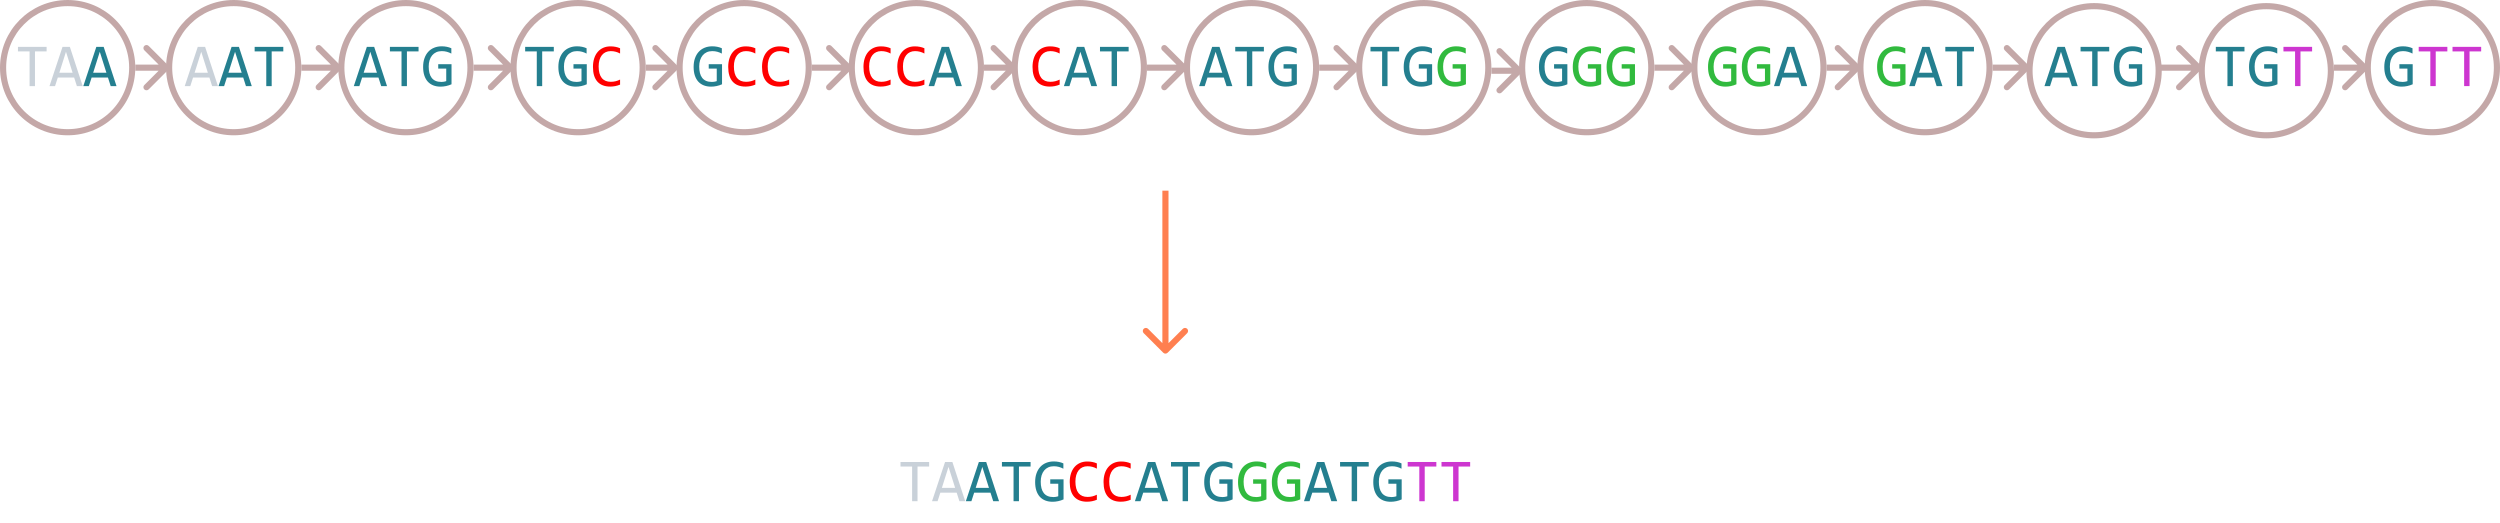 <svg width="813" height="170" viewBox="0 0 813 170" fill="none" xmlns="http://www.w3.org/2000/svg">
<path d="M302.156 151.721H298.377V163H296.619V151.721H292.84V150.236H302.156V151.721ZM313.895 163H312L311.111 160.217H305.799L304.9 163H303.094L307.332 150.236H309.715L313.895 163ZM310.613 158.664L308.455 151.838L306.297 158.664H310.613Z" fill="#C9D1D9"/>
<path d="M324.891 163H322.996L322.107 160.217H316.795L315.896 163H314.09L318.328 150.236H320.711L324.891 163ZM321.609 158.664L319.451 151.838L317.293 158.664H321.609ZM335.145 151.721H331.365V163H329.607V151.721H325.828V150.236H335.145V151.721ZM345.809 152.424C345.333 152.17 344.845 151.975 344.344 151.838C343.842 151.695 343.296 151.623 342.703 151.623C342.026 151.623 341.424 151.743 340.896 151.984C340.369 152.225 339.923 152.567 339.559 153.01C339.201 153.446 338.924 153.973 338.729 154.592C338.54 155.21 338.445 155.894 338.445 156.643C338.445 157.424 338.523 158.124 338.68 158.742C338.836 159.361 339.08 159.885 339.412 160.314C339.744 160.744 340.167 161.073 340.682 161.301C341.202 161.529 341.824 161.643 342.547 161.643C342.671 161.643 342.804 161.636 342.947 161.623C343.09 161.61 343.234 161.594 343.377 161.574C343.52 161.548 343.657 161.519 343.787 161.486C343.924 161.454 344.044 161.418 344.148 161.379V157.316H341.541V155.881H345.867V162.404C345.6 162.528 345.317 162.639 345.018 162.736C344.725 162.834 344.422 162.915 344.109 162.98C343.803 163.046 343.497 163.094 343.191 163.127C342.885 163.16 342.589 163.176 342.303 163.176C341.43 163.176 340.643 163.039 339.939 162.766C339.243 162.492 338.647 162.089 338.152 161.555C337.664 161.014 337.286 160.344 337.02 159.543C336.759 158.742 336.629 157.814 336.629 156.76C336.629 155.712 336.775 154.774 337.068 153.947C337.361 153.114 337.771 152.411 338.299 151.838C338.833 151.258 339.471 150.819 340.213 150.52C340.962 150.214 341.785 150.061 342.684 150.061C343.257 150.061 343.8 150.113 344.314 150.217C344.835 150.314 345.333 150.474 345.809 150.695V152.424ZM379.871 163H377.977L377.088 160.217H371.775L370.877 163H369.07L373.309 150.236H375.691L379.871 163ZM376.59 158.664L374.432 151.838L372.273 158.664H376.59ZM390.125 151.721H386.346V163H384.588V151.721H380.809V150.236H390.125V151.721ZM400.789 152.424C400.314 152.17 399.826 151.975 399.324 151.838C398.823 151.695 398.276 151.623 397.684 151.623C397.007 151.623 396.404 151.743 395.877 151.984C395.35 152.225 394.904 152.567 394.539 153.01C394.181 153.446 393.904 153.973 393.709 154.592C393.52 155.21 393.426 155.894 393.426 156.643C393.426 157.424 393.504 158.124 393.66 158.742C393.816 159.361 394.061 159.885 394.393 160.314C394.725 160.744 395.148 161.073 395.662 161.301C396.183 161.529 396.805 161.643 397.527 161.643C397.651 161.643 397.785 161.636 397.928 161.623C398.071 161.61 398.214 161.594 398.357 161.574C398.501 161.548 398.637 161.519 398.768 161.486C398.904 161.454 399.025 161.418 399.129 161.379V157.316H396.521V155.881H400.848V162.404C400.581 162.528 400.298 162.639 399.998 162.736C399.705 162.834 399.402 162.915 399.09 162.98C398.784 163.046 398.478 163.094 398.172 163.127C397.866 163.16 397.57 163.176 397.283 163.176C396.411 163.176 395.623 163.039 394.92 162.766C394.223 162.492 393.628 162.089 393.133 161.555C392.645 161.014 392.267 160.344 392 159.543C391.74 158.742 391.609 157.814 391.609 156.76C391.609 155.712 391.756 154.774 392.049 153.947C392.342 153.114 392.752 152.411 393.279 151.838C393.813 151.258 394.451 150.819 395.193 150.52C395.942 150.214 396.766 150.061 397.664 150.061C398.237 150.061 398.781 150.113 399.295 150.217C399.816 150.314 400.314 150.474 400.789 150.695V152.424ZM434.852 163H432.957L432.068 160.217H426.756L425.857 163H424.051L428.289 150.236H430.672L434.852 163ZM431.57 158.664L429.412 151.838L427.254 158.664H431.57ZM445.105 151.721H441.326V163H439.568V151.721H435.789V150.236H445.105V151.721ZM455.77 152.424C455.294 152.17 454.806 151.975 454.305 151.838C453.803 151.695 453.257 151.623 452.664 151.623C451.987 151.623 451.385 151.743 450.857 151.984C450.33 152.225 449.884 152.567 449.52 153.01C449.161 153.446 448.885 153.973 448.689 154.592C448.501 155.21 448.406 155.894 448.406 156.643C448.406 157.424 448.484 158.124 448.641 158.742C448.797 159.361 449.041 159.885 449.373 160.314C449.705 160.744 450.128 161.073 450.643 161.301C451.163 161.529 451.785 161.643 452.508 161.643C452.632 161.643 452.765 161.636 452.908 161.623C453.051 161.61 453.195 161.594 453.338 161.574C453.481 161.548 453.618 161.519 453.748 161.486C453.885 161.454 454.005 161.418 454.109 161.379V157.316H451.502V155.881H455.828V162.404C455.561 162.528 455.278 162.639 454.979 162.736C454.686 162.834 454.383 162.915 454.07 162.98C453.764 163.046 453.458 163.094 453.152 163.127C452.846 163.16 452.55 163.176 452.264 163.176C451.391 163.176 450.604 163.039 449.9 162.766C449.204 162.492 448.608 162.089 448.113 161.555C447.625 161.014 447.247 160.344 446.98 159.543C446.72 158.742 446.59 157.814 446.59 156.76C446.59 155.712 446.736 154.774 447.029 153.947C447.322 153.114 447.732 152.411 448.26 151.838C448.794 151.258 449.432 150.819 450.174 150.52C450.923 150.214 451.746 150.061 452.645 150.061C453.217 150.061 453.761 150.113 454.275 150.217C454.796 150.314 455.294 150.474 455.77 150.695V152.424Z" fill="#247F8F"/>
<path d="M356.697 162.521C355.675 162.945 354.604 163.156 353.484 163.156C351.681 163.156 350.294 162.619 349.324 161.545C348.361 160.464 347.879 158.869 347.879 156.76C347.879 155.738 348.012 154.813 348.279 153.986C348.546 153.16 348.927 152.46 349.422 151.887C349.917 151.307 350.516 150.861 351.219 150.549C351.922 150.236 352.71 150.08 353.582 150.08C354.174 150.08 354.725 150.132 355.232 150.236C355.74 150.334 356.229 150.487 356.697 150.695V152.404C356.235 152.15 355.757 151.958 355.262 151.828C354.767 151.691 354.227 151.623 353.641 151.623C353.042 151.623 352.498 151.737 352.01 151.965C351.528 152.186 351.118 152.512 350.779 152.941C350.441 153.365 350.18 153.885 349.998 154.504C349.816 155.116 349.725 155.816 349.725 156.604C349.725 158.257 350.06 159.504 350.73 160.344C351.401 161.184 352.384 161.604 353.68 161.604C354.227 161.604 354.751 161.542 355.252 161.418C355.753 161.288 356.235 161.109 356.697 160.881V162.521ZM367.693 162.521C366.671 162.945 365.6 163.156 364.48 163.156C362.677 163.156 361.29 162.619 360.32 161.545C359.357 160.464 358.875 158.869 358.875 156.76C358.875 155.738 359.008 154.813 359.275 153.986C359.542 153.16 359.923 152.46 360.418 151.887C360.913 151.307 361.512 150.861 362.215 150.549C362.918 150.236 363.706 150.08 364.578 150.08C365.171 150.08 365.721 150.132 366.229 150.236C366.736 150.334 367.225 150.487 367.693 150.695V152.404C367.231 152.15 366.753 151.958 366.258 151.828C365.763 151.691 365.223 151.623 364.637 151.623C364.038 151.623 363.494 151.737 363.006 151.965C362.524 152.186 362.114 152.512 361.775 152.941C361.437 153.365 361.176 153.885 360.994 154.504C360.812 155.116 360.721 155.816 360.721 156.604C360.721 158.257 361.056 159.504 361.727 160.344C362.397 161.184 363.38 161.604 364.676 161.604C365.223 161.604 365.747 161.542 366.248 161.418C366.749 161.288 367.231 161.109 367.693 160.881V162.521Z" fill="#FF0000"/>
<path d="M411.785 152.424C411.31 152.17 410.822 151.975 410.32 151.838C409.819 151.695 409.272 151.623 408.68 151.623C408.003 151.623 407.4 151.743 406.873 151.984C406.346 152.225 405.9 152.567 405.535 153.01C405.177 153.446 404.9 153.973 404.705 154.592C404.516 155.21 404.422 155.894 404.422 156.643C404.422 157.424 404.5 158.124 404.656 158.742C404.812 159.361 405.057 159.885 405.389 160.314C405.721 160.744 406.144 161.073 406.658 161.301C407.179 161.529 407.801 161.643 408.523 161.643C408.647 161.643 408.781 161.636 408.924 161.623C409.067 161.61 409.21 161.594 409.354 161.574C409.497 161.548 409.633 161.519 409.764 161.486C409.9 161.454 410.021 161.418 410.125 161.379V157.316H407.518V155.881H411.844V162.404C411.577 162.528 411.294 162.639 410.994 162.736C410.701 162.834 410.398 162.915 410.086 162.98C409.78 163.046 409.474 163.094 409.168 163.127C408.862 163.16 408.566 163.176 408.279 163.176C407.407 163.176 406.619 163.039 405.916 162.766C405.219 162.492 404.624 162.089 404.129 161.555C403.641 161.014 403.263 160.344 402.996 159.543C402.736 158.742 402.605 157.814 402.605 156.76C402.605 155.712 402.752 154.774 403.045 153.947C403.338 153.114 403.748 152.411 404.275 151.838C404.809 151.258 405.447 150.819 406.189 150.52C406.938 150.214 407.762 150.061 408.66 150.061C409.233 150.061 409.777 150.113 410.291 150.217C410.812 150.314 411.31 150.474 411.785 150.695V152.424ZM422.781 152.424C422.306 152.17 421.818 151.975 421.316 151.838C420.815 151.695 420.268 151.623 419.676 151.623C418.999 151.623 418.396 151.743 417.869 151.984C417.342 152.225 416.896 152.567 416.531 153.01C416.173 153.446 415.896 153.973 415.701 154.592C415.512 155.21 415.418 155.894 415.418 156.643C415.418 157.424 415.496 158.124 415.652 158.742C415.809 159.361 416.053 159.885 416.385 160.314C416.717 160.744 417.14 161.073 417.654 161.301C418.175 161.529 418.797 161.643 419.52 161.643C419.643 161.643 419.777 161.636 419.92 161.623C420.063 161.61 420.206 161.594 420.35 161.574C420.493 161.548 420.63 161.519 420.76 161.486C420.896 161.454 421.017 161.418 421.121 161.379V157.316H418.514V155.881H422.84V162.404C422.573 162.528 422.29 162.639 421.99 162.736C421.697 162.834 421.395 162.915 421.082 162.98C420.776 163.046 420.47 163.094 420.164 163.127C419.858 163.16 419.562 163.176 419.275 163.176C418.403 163.176 417.615 163.039 416.912 162.766C416.215 162.492 415.62 162.089 415.125 161.555C414.637 161.014 414.259 160.344 413.992 159.543C413.732 158.742 413.602 157.814 413.602 156.76C413.602 155.712 413.748 154.774 414.041 153.947C414.334 153.114 414.744 152.411 415.271 151.838C415.805 151.258 416.443 150.819 417.186 150.52C417.934 150.214 418.758 150.061 419.656 150.061C420.229 150.061 420.773 150.113 421.287 150.217C421.808 150.314 422.306 150.474 422.781 150.695V152.424Z" fill="#31BA3E"/>
<path d="M467.098 151.721H463.318V163H461.561V151.721H457.781V150.236H467.098V151.721ZM478.094 151.721H474.314V163H472.557V151.721H468.777V150.236H478.094V151.721Z" fill="#CD36D0"/>
<path d="M15.156 16.721H11.377V28H9.619V16.721H5.84V15.236H15.156V16.721ZM26.895 28H25L24.111 25.217H18.799L17.9 28H16.094L20.332 15.236H22.715L26.895 28ZM23.613 23.664L21.455 16.838L19.297 23.664H23.613ZM70.879 28H68.984L68.096 25.217H62.783L61.885 28H60.078L64.316 15.236H66.699L70.879 28ZM67.598 23.664L65.439 16.838L63.281 23.664H67.598Z" fill="#C9D1D9"/>
<path d="M37.891 28H35.996L35.107 25.217H29.795L28.896 28H27.09L31.328 15.236H33.711L37.891 28ZM34.609 23.664L32.451 16.838L30.293 23.664H34.609ZM81.875 28H79.981L79.092 25.217H73.779L72.881 28H71.074L75.312 15.236H77.695L81.875 28ZM78.594 23.664L76.436 16.838L74.277 23.664H78.594ZM92.129 16.721H88.35V28H86.592V16.721H82.812V15.236H92.129V16.721ZM125.859 28H123.965L123.076 25.217H117.764L116.865 28H115.059L119.297 15.236H121.68L125.859 28ZM122.578 23.664L120.42 16.838L118.262 23.664H122.578ZM136.113 16.721H132.334V28H130.576V16.721H126.797V15.236H136.113V16.721ZM146.777 17.424C146.302 17.17 145.814 16.975 145.312 16.838C144.811 16.695 144.264 16.623 143.672 16.623C142.995 16.623 142.393 16.744 141.865 16.984C141.338 17.225 140.892 17.567 140.527 18.01C140.169 18.446 139.893 18.973 139.697 19.592C139.508 20.21 139.414 20.894 139.414 21.643C139.414 22.424 139.492 23.124 139.648 23.742C139.805 24.361 140.049 24.885 140.381 25.314C140.713 25.744 141.136 26.073 141.65 26.301C142.171 26.529 142.793 26.643 143.516 26.643C143.639 26.643 143.773 26.636 143.916 26.623C144.059 26.61 144.202 26.594 144.346 26.574C144.489 26.548 144.626 26.519 144.756 26.486C144.893 26.454 145.013 26.418 145.117 26.379V22.316H142.51V20.881H146.836V27.404C146.569 27.528 146.286 27.639 145.986 27.736C145.693 27.834 145.391 27.915 145.078 27.98C144.772 28.046 144.466 28.094 144.16 28.127C143.854 28.16 143.558 28.176 143.271 28.176C142.399 28.176 141.611 28.039 140.908 27.766C140.212 27.492 139.616 27.088 139.121 26.555C138.633 26.014 138.255 25.344 137.988 24.543C137.728 23.742 137.598 22.814 137.598 21.76C137.598 20.712 137.744 19.774 138.037 18.947C138.33 18.114 138.74 17.411 139.268 16.838C139.801 16.259 140.439 15.819 141.182 15.52C141.93 15.213 142.754 15.06 143.652 15.06C144.225 15.06 144.769 15.113 145.283 15.217C145.804 15.315 146.302 15.474 146.777 15.695V17.424ZM180.098 16.721H176.318V28H174.561V16.721H170.781V15.236H180.098V16.721ZM190.762 17.424C190.286 17.17 189.798 16.975 189.297 16.838C188.796 16.695 188.249 16.623 187.656 16.623C186.979 16.623 186.377 16.744 185.85 16.984C185.322 17.225 184.876 17.567 184.512 18.01C184.154 18.446 183.877 18.973 183.682 19.592C183.493 20.21 183.398 20.894 183.398 21.643C183.398 22.424 183.477 23.124 183.633 23.742C183.789 24.361 184.033 24.885 184.365 25.314C184.697 25.744 185.12 26.073 185.635 26.301C186.156 26.529 186.777 26.643 187.5 26.643C187.624 26.643 187.757 26.636 187.9 26.623C188.044 26.61 188.187 26.594 188.33 26.574C188.473 26.548 188.61 26.519 188.74 26.486C188.877 26.454 188.997 26.418 189.102 26.379V22.316H186.494V20.881H190.82V27.404C190.553 27.528 190.27 27.639 189.971 27.736C189.678 27.834 189.375 27.915 189.062 27.98C188.757 28.046 188.451 28.094 188.145 28.127C187.839 28.16 187.542 28.176 187.256 28.176C186.383 28.176 185.596 28.039 184.893 27.766C184.196 27.492 183.6 27.088 183.105 26.555C182.617 26.014 182.24 25.344 181.973 24.543C181.712 23.742 181.582 22.814 181.582 21.76C181.582 20.712 181.729 19.774 182.021 18.947C182.314 18.114 182.725 17.411 183.252 16.838C183.786 16.259 184.424 15.819 185.166 15.52C185.915 15.213 186.738 15.06 187.637 15.06C188.21 15.06 188.753 15.113 189.268 15.217C189.788 15.315 190.286 15.474 190.762 15.695V17.424ZM234.746 17.424C234.271 17.17 233.783 16.975 233.281 16.838C232.78 16.695 232.233 16.623 231.641 16.623C230.964 16.623 230.361 16.744 229.834 16.984C229.307 17.225 228.861 17.567 228.496 18.01C228.138 18.446 227.861 18.973 227.666 19.592C227.477 20.21 227.383 20.894 227.383 21.643C227.383 22.424 227.461 23.124 227.617 23.742C227.773 24.361 228.018 24.885 228.35 25.314C228.682 25.744 229.105 26.073 229.619 26.301C230.14 26.529 230.762 26.643 231.484 26.643C231.608 26.643 231.742 26.636 231.885 26.623C232.028 26.61 232.171 26.594 232.314 26.574C232.458 26.548 232.594 26.519 232.725 26.486C232.861 26.454 232.982 26.418 233.086 26.379V22.316H230.479V20.881H234.805V27.404C234.538 27.528 234.255 27.639 233.955 27.736C233.662 27.834 233.359 27.915 233.047 27.98C232.741 28.046 232.435 28.094 232.129 28.127C231.823 28.16 231.527 28.176 231.24 28.176C230.368 28.176 229.58 28.039 228.877 27.766C228.18 27.492 227.585 27.088 227.09 26.555C226.602 26.014 226.224 25.344 225.957 24.543C225.697 23.742 225.566 22.814 225.566 21.76C225.566 20.712 225.713 19.774 226.006 18.947C226.299 18.114 226.709 17.411 227.236 16.838C227.77 16.259 228.408 15.819 229.15 15.52C229.899 15.213 230.723 15.06 231.621 15.06C232.194 15.06 232.738 15.113 233.252 15.217C233.773 15.315 234.271 15.474 234.746 15.695V17.424ZM312.793 28H310.898L310.01 25.217H304.697L303.799 28H301.992L306.23 15.236H308.613L312.793 28ZM309.512 23.664L307.354 16.838L305.195 23.664H309.512ZM356.777 28H354.883L353.994 25.217H348.682L347.783 28H345.977L350.215 15.236H352.598L356.777 28ZM353.496 23.664L351.338 16.838L349.18 23.664H353.496ZM367.031 16.721H363.252V28H361.494V16.721H357.715V15.236H367.031V16.721ZM400.762 28H398.867L397.979 25.217H392.666L391.768 28H389.961L394.199 15.236H396.582L400.762 28ZM397.48 23.664L395.322 16.838L393.164 23.664H397.48ZM411.016 16.721H407.236V28H405.479V16.721H401.699V15.236H411.016V16.721ZM421.68 17.424C421.204 17.17 420.716 16.975 420.215 16.838C419.714 16.695 419.167 16.623 418.574 16.623C417.897 16.623 417.295 16.744 416.768 16.984C416.24 17.225 415.794 17.567 415.43 18.01C415.072 18.446 414.795 18.973 414.6 19.592C414.411 20.21 414.316 20.894 414.316 21.643C414.316 22.424 414.395 23.124 414.551 23.742C414.707 24.361 414.951 24.885 415.283 25.314C415.615 25.744 416.038 26.073 416.553 26.301C417.074 26.529 417.695 26.643 418.418 26.643C418.542 26.643 418.675 26.636 418.818 26.623C418.962 26.61 419.105 26.594 419.248 26.574C419.391 26.548 419.528 26.519 419.658 26.486C419.795 26.454 419.915 26.418 420.02 26.379V22.316H417.412V20.881H421.738V27.404C421.471 27.528 421.188 27.639 420.889 27.736C420.596 27.834 420.293 27.915 419.98 27.98C419.674 28.046 419.368 28.094 419.062 28.127C418.757 28.16 418.46 28.176 418.174 28.176C417.301 28.176 416.514 28.039 415.811 27.766C415.114 27.492 414.518 27.088 414.023 26.555C413.535 26.014 413.158 25.344 412.891 24.543C412.63 23.742 412.5 22.814 412.5 21.76C412.5 20.712 412.646 19.774 412.939 18.947C413.232 18.114 413.643 17.411 414.17 16.838C414.704 16.259 415.342 15.819 416.084 15.52C416.833 15.213 417.656 15.06 418.555 15.06C419.128 15.06 419.671 15.113 420.186 15.217C420.706 15.315 421.204 15.474 421.68 15.695V17.424ZM455 16.721H451.221V28H449.463V16.721H445.684V15.236H455V16.721ZM465.664 17.424C465.189 17.17 464.701 16.975 464.199 16.838C463.698 16.695 463.151 16.623 462.559 16.623C461.882 16.623 461.279 16.744 460.752 16.984C460.225 17.225 459.779 17.567 459.414 18.01C459.056 18.446 458.779 18.973 458.584 19.592C458.395 20.21 458.301 20.894 458.301 21.643C458.301 22.424 458.379 23.124 458.535 23.742C458.691 24.361 458.936 24.885 459.268 25.314C459.6 25.744 460.023 26.073 460.537 26.301C461.058 26.529 461.68 26.643 462.402 26.643C462.526 26.643 462.66 26.636 462.803 26.623C462.946 26.61 463.089 26.594 463.232 26.574C463.376 26.548 463.512 26.519 463.643 26.486C463.779 26.454 463.9 26.418 464.004 26.379V22.316H461.396V20.881H465.723V27.404C465.456 27.528 465.173 27.639 464.873 27.736C464.58 27.834 464.277 27.915 463.965 27.98C463.659 28.046 463.353 28.094 463.047 28.127C462.741 28.16 462.445 28.176 462.158 28.176C461.286 28.176 460.498 28.039 459.795 27.766C459.098 27.492 458.503 27.088 458.008 26.555C457.52 26.014 457.142 25.344 456.875 24.543C456.615 23.742 456.484 22.814 456.484 21.76C456.484 20.712 456.631 19.774 456.924 18.947C457.217 18.114 457.627 17.411 458.154 16.838C458.688 16.259 459.326 15.819 460.068 15.52C460.817 15.213 461.641 15.06 462.539 15.06C463.112 15.06 463.656 15.113 464.17 15.217C464.691 15.315 465.189 15.474 465.664 15.695V17.424ZM509.648 17.424C509.173 17.17 508.685 16.975 508.184 16.838C507.682 16.695 507.135 16.623 506.543 16.623C505.866 16.623 505.264 16.744 504.736 16.984C504.209 17.225 503.763 17.567 503.398 18.01C503.04 18.446 502.764 18.973 502.568 19.592C502.38 20.21 502.285 20.894 502.285 21.643C502.285 22.424 502.363 23.124 502.52 23.742C502.676 24.361 502.92 24.885 503.252 25.314C503.584 25.744 504.007 26.073 504.521 26.301C505.042 26.529 505.664 26.643 506.387 26.643C506.51 26.643 506.644 26.636 506.787 26.623C506.93 26.61 507.074 26.594 507.217 26.574C507.36 26.548 507.497 26.519 507.627 26.486C507.764 26.454 507.884 26.418 507.988 26.379V22.316H505.381V20.881H509.707V27.404C509.44 27.528 509.157 27.639 508.857 27.736C508.564 27.834 508.262 27.915 507.949 27.98C507.643 28.046 507.337 28.094 507.031 28.127C506.725 28.16 506.429 28.176 506.143 28.176C505.27 28.176 504.482 28.039 503.779 27.766C503.083 27.492 502.487 27.088 501.992 26.555C501.504 26.014 501.126 25.344 500.859 24.543C500.599 23.742 500.469 22.814 500.469 21.76C500.469 20.712 500.615 19.774 500.908 18.947C501.201 18.114 501.611 17.411 502.139 16.838C502.673 16.259 503.311 15.819 504.053 15.52C504.801 15.213 505.625 15.06 506.523 15.06C507.096 15.06 507.64 15.113 508.154 15.217C508.675 15.315 509.173 15.474 509.648 15.695V17.424ZM587.695 28H585.801L584.912 25.217H579.6L578.701 28H576.895L581.133 15.236H583.516L587.695 28ZM584.414 23.664L582.256 16.838L580.098 23.664H584.414ZM631.68 28H629.785L628.896 25.217H623.584L622.686 28H620.879L625.117 15.236H627.5L631.68 28ZM628.398 23.664L626.24 16.838L624.082 23.664H628.398ZM641.934 16.721H638.154V28H636.396V16.721H632.617V15.236H641.934V16.721ZM675.664 28H673.77L672.881 25.217H667.568L666.67 28H664.863L669.102 15.236H671.484L675.664 28ZM672.383 23.664L670.225 16.838L668.066 23.664H672.383ZM685.918 16.721H682.139V28H680.381V16.721H676.602V15.236H685.918V16.721ZM696.582 17.424C696.107 17.17 695.618 16.975 695.117 16.838C694.616 16.695 694.069 16.623 693.477 16.623C692.799 16.623 692.197 16.744 691.67 16.984C691.143 17.225 690.697 17.567 690.332 18.01C689.974 18.446 689.697 18.973 689.502 19.592C689.313 20.21 689.219 20.894 689.219 21.643C689.219 22.424 689.297 23.124 689.453 23.742C689.609 24.361 689.854 24.885 690.186 25.314C690.518 25.744 690.941 26.073 691.455 26.301C691.976 26.529 692.598 26.643 693.32 26.643C693.444 26.643 693.577 26.636 693.721 26.623C693.864 26.61 694.007 26.594 694.15 26.574C694.294 26.548 694.43 26.519 694.561 26.486C694.697 26.454 694.818 26.418 694.922 26.379V22.316H692.314V20.881H696.641V27.404C696.374 27.528 696.09 27.639 695.791 27.736C695.498 27.834 695.195 27.915 694.883 27.98C694.577 28.046 694.271 28.094 693.965 28.127C693.659 28.16 693.363 28.176 693.076 28.176C692.204 28.176 691.416 28.039 690.713 27.766C690.016 27.492 689.421 27.088 688.926 26.555C688.438 26.014 688.06 25.344 687.793 24.543C687.533 23.742 687.402 22.814 687.402 21.76C687.402 20.712 687.549 19.774 687.842 18.947C688.135 18.114 688.545 17.411 689.072 16.838C689.606 16.259 690.244 15.819 690.986 15.52C691.735 15.213 692.559 15.06 693.457 15.06C694.03 15.06 694.574 15.113 695.088 15.217C695.609 15.315 696.107 15.474 696.582 15.695V17.424ZM729.902 16.721H726.123V28H724.365V16.721H720.586V15.236H729.902V16.721ZM740.566 17.424C740.091 17.17 739.603 16.975 739.102 16.838C738.6 16.695 738.053 16.623 737.461 16.623C736.784 16.623 736.182 16.744 735.654 16.984C735.127 17.225 734.681 17.567 734.316 18.01C733.958 18.446 733.682 18.973 733.486 19.592C733.298 20.21 733.203 20.894 733.203 21.643C733.203 22.424 733.281 23.124 733.438 23.742C733.594 24.361 733.838 24.885 734.17 25.314C734.502 25.744 734.925 26.073 735.439 26.301C735.96 26.529 736.582 26.643 737.305 26.643C737.428 26.643 737.562 26.636 737.705 26.623C737.848 26.61 737.992 26.594 738.135 26.574C738.278 26.548 738.415 26.519 738.545 26.486C738.682 26.454 738.802 26.418 738.906 26.379V22.316H736.299V20.881H740.625V27.404C740.358 27.528 740.075 27.639 739.775 27.736C739.482 27.834 739.18 27.915 738.867 27.98C738.561 28.046 738.255 28.094 737.949 28.127C737.643 28.16 737.347 28.176 737.061 28.176C736.188 28.176 735.4 28.039 734.697 27.766C734.001 27.492 733.405 27.088 732.91 26.555C732.422 26.014 732.044 25.344 731.777 24.543C731.517 23.742 731.387 22.814 731.387 21.76C731.387 20.712 731.533 19.774 731.826 18.947C732.119 18.114 732.529 17.411 733.057 16.838C733.59 16.259 734.229 15.819 734.971 15.52C735.719 15.213 736.543 15.06 737.441 15.06C738.014 15.06 738.558 15.113 739.072 15.217C739.593 15.315 740.091 15.474 740.566 15.695V17.424ZM784.551 17.424C784.076 17.17 783.587 16.975 783.086 16.838C782.585 16.695 782.038 16.623 781.445 16.623C780.768 16.623 780.166 16.744 779.639 16.984C779.111 17.225 778.665 17.567 778.301 18.01C777.943 18.446 777.666 18.973 777.471 19.592C777.282 20.21 777.188 20.894 777.188 21.643C777.188 22.424 777.266 23.124 777.422 23.742C777.578 24.361 777.822 24.885 778.154 25.314C778.486 25.744 778.91 26.073 779.424 26.301C779.945 26.529 780.566 26.643 781.289 26.643C781.413 26.643 781.546 26.636 781.689 26.623C781.833 26.61 781.976 26.594 782.119 26.574C782.262 26.548 782.399 26.519 782.529 26.486C782.666 26.454 782.786 26.418 782.891 26.379V22.316H780.283V20.881H784.609V27.404C784.342 27.528 784.059 27.639 783.76 27.736C783.467 27.834 783.164 27.915 782.852 27.98C782.546 28.046 782.24 28.094 781.934 28.127C781.628 28.16 781.331 28.176 781.045 28.176C780.173 28.176 779.385 28.039 778.682 27.766C777.985 27.492 777.389 27.088 776.895 26.555C776.406 26.014 776.029 25.344 775.762 24.543C775.501 23.742 775.371 22.814 775.371 21.76C775.371 20.712 775.518 19.774 775.811 18.947C776.104 18.114 776.514 17.411 777.041 16.838C777.575 16.259 778.213 15.819 778.955 15.52C779.704 15.213 780.527 15.06 781.426 15.06C781.999 15.06 782.542 15.113 783.057 15.217C783.577 15.315 784.076 15.474 784.551 15.695V17.424Z" fill="#247F8F"/>
<path d="M201.65 27.521C200.628 27.945 199.557 28.156 198.438 28.156C196.634 28.156 195.247 27.619 194.277 26.545C193.314 25.464 192.832 23.869 192.832 21.76C192.832 20.738 192.965 19.813 193.232 18.986C193.499 18.16 193.88 17.46 194.375 16.887C194.87 16.307 195.469 15.861 196.172 15.549C196.875 15.236 197.663 15.08 198.535 15.08C199.128 15.08 199.678 15.132 200.186 15.236C200.693 15.334 201.182 15.487 201.65 15.695V17.404C201.188 17.15 200.71 16.958 200.215 16.828C199.72 16.691 199.18 16.623 198.594 16.623C197.995 16.623 197.451 16.737 196.963 16.965C196.481 17.186 196.071 17.512 195.732 17.941C195.394 18.365 195.133 18.885 194.951 19.504C194.769 20.116 194.678 20.816 194.678 21.604C194.678 23.257 195.013 24.504 195.684 25.344C196.354 26.184 197.337 26.604 198.633 26.604C199.18 26.604 199.704 26.542 200.205 26.418C200.706 26.288 201.188 26.109 201.65 25.881V27.521ZM245.635 27.521C244.613 27.945 243.542 28.156 242.422 28.156C240.618 28.156 239.232 27.619 238.262 26.545C237.298 25.464 236.816 23.869 236.816 21.76C236.816 20.738 236.95 19.813 237.217 18.986C237.484 18.16 237.865 17.46 238.359 16.887C238.854 16.307 239.453 15.861 240.156 15.549C240.859 15.236 241.647 15.08 242.52 15.08C243.112 15.08 243.662 15.132 244.17 15.236C244.678 15.334 245.166 15.487 245.635 15.695V17.404C245.173 17.15 244.694 16.958 244.199 16.828C243.704 16.691 243.164 16.623 242.578 16.623C241.979 16.623 241.436 16.737 240.947 16.965C240.465 17.186 240.055 17.512 239.717 17.941C239.378 18.365 239.118 18.885 238.936 19.504C238.753 20.116 238.662 20.816 238.662 21.604C238.662 23.257 238.997 24.504 239.668 25.344C240.339 26.184 241.322 26.604 242.617 26.604C243.164 26.604 243.688 26.542 244.189 26.418C244.691 26.288 245.173 26.109 245.635 25.881V27.521ZM256.631 27.521C255.609 27.945 254.538 28.156 253.418 28.156C251.615 28.156 250.228 27.619 249.258 26.545C248.294 25.464 247.812 23.869 247.812 21.76C247.812 20.738 247.946 19.813 248.213 18.986C248.48 18.16 248.861 17.46 249.355 16.887C249.85 16.307 250.449 15.861 251.152 15.549C251.855 15.236 252.643 15.08 253.516 15.08C254.108 15.08 254.658 15.132 255.166 15.236C255.674 15.334 256.162 15.487 256.631 15.695V17.404C256.169 17.15 255.69 16.958 255.195 16.828C254.701 16.691 254.16 16.623 253.574 16.623C252.975 16.623 252.432 16.737 251.943 16.965C251.462 17.186 251.051 17.512 250.713 17.941C250.374 18.365 250.114 18.885 249.932 19.504C249.749 20.116 249.658 20.816 249.658 21.604C249.658 23.257 249.993 24.504 250.664 25.344C251.335 26.184 252.318 26.604 253.613 26.604C254.16 26.604 254.684 26.542 255.186 26.418C255.687 26.288 256.169 26.109 256.631 25.881V27.521ZM289.619 27.521C288.597 27.945 287.526 28.156 286.406 28.156C284.603 28.156 283.216 27.619 282.246 26.545C281.283 25.464 280.801 23.869 280.801 21.76C280.801 20.738 280.934 19.813 281.201 18.986C281.468 18.16 281.849 17.46 282.344 16.887C282.839 16.307 283.438 15.861 284.141 15.549C284.844 15.236 285.632 15.08 286.504 15.08C287.096 15.08 287.646 15.132 288.154 15.236C288.662 15.334 289.15 15.487 289.619 15.695V17.404C289.157 17.15 288.678 16.958 288.184 16.828C287.689 16.691 287.148 16.623 286.562 16.623C285.964 16.623 285.42 16.737 284.932 16.965C284.45 17.186 284.04 17.512 283.701 17.941C283.363 18.365 283.102 18.885 282.92 19.504C282.738 20.116 282.646 20.816 282.646 21.604C282.646 23.257 282.982 24.504 283.652 25.344C284.323 26.184 285.306 26.604 286.602 26.604C287.148 26.604 287.673 26.542 288.174 26.418C288.675 26.288 289.157 26.109 289.619 25.881V27.521ZM300.615 27.521C299.593 27.945 298.522 28.156 297.402 28.156C295.599 28.156 294.212 27.619 293.242 26.545C292.279 25.464 291.797 23.869 291.797 21.76C291.797 20.738 291.93 19.813 292.197 18.986C292.464 18.16 292.845 17.46 293.34 16.887C293.835 16.307 294.434 15.861 295.137 15.549C295.84 15.236 296.628 15.08 297.5 15.08C298.092 15.08 298.643 15.132 299.15 15.236C299.658 15.334 300.146 15.487 300.615 15.695V17.404C300.153 17.15 299.674 16.958 299.18 16.828C298.685 16.691 298.145 16.623 297.559 16.623C296.96 16.623 296.416 16.737 295.928 16.965C295.446 17.186 295.036 17.512 294.697 17.941C294.359 18.365 294.098 18.885 293.916 19.504C293.734 20.116 293.643 20.816 293.643 21.604C293.643 23.257 293.978 24.504 294.648 25.344C295.319 26.184 296.302 26.604 297.598 26.604C298.145 26.604 298.669 26.542 299.17 26.418C299.671 26.288 300.153 26.109 300.615 25.881V27.521ZM344.6 27.521C343.577 27.945 342.507 28.156 341.387 28.156C339.583 28.156 338.197 27.619 337.227 26.545C336.263 25.464 335.781 23.869 335.781 21.76C335.781 20.738 335.915 19.813 336.182 18.986C336.449 18.16 336.829 17.46 337.324 16.887C337.819 16.307 338.418 15.861 339.121 15.549C339.824 15.236 340.612 15.08 341.484 15.08C342.077 15.08 342.627 15.132 343.135 15.236C343.643 15.334 344.131 15.487 344.6 15.695V17.404C344.137 17.15 343.659 16.958 343.164 16.828C342.669 16.691 342.129 16.623 341.543 16.623C340.944 16.623 340.4 16.737 339.912 16.965C339.43 17.186 339.02 17.512 338.682 17.941C338.343 18.365 338.083 18.885 337.9 19.504C337.718 20.116 337.627 20.816 337.627 21.604C337.627 23.257 337.962 24.504 338.633 25.344C339.303 26.184 340.286 26.604 341.582 26.604C342.129 26.604 342.653 26.542 343.154 26.418C343.656 26.288 344.137 26.109 344.6 25.881V27.521Z" fill="#FF0000"/>
<path d="M476.66 17.424C476.185 17.17 475.697 16.975 475.195 16.838C474.694 16.695 474.147 16.623 473.555 16.623C472.878 16.623 472.275 16.744 471.748 16.984C471.221 17.225 470.775 17.567 470.41 18.01C470.052 18.446 469.775 18.973 469.58 19.592C469.391 20.21 469.297 20.894 469.297 21.643C469.297 22.424 469.375 23.124 469.531 23.742C469.688 24.361 469.932 24.885 470.264 25.314C470.596 25.744 471.019 26.073 471.533 26.301C472.054 26.529 472.676 26.643 473.398 26.643C473.522 26.643 473.656 26.636 473.799 26.623C473.942 26.61 474.085 26.594 474.229 26.574C474.372 26.548 474.508 26.519 474.639 26.486C474.775 26.454 474.896 26.418 475 26.379V22.316H472.393V20.881H476.719V27.404C476.452 27.528 476.169 27.639 475.869 27.736C475.576 27.834 475.273 27.915 474.961 27.98C474.655 28.046 474.349 28.094 474.043 28.127C473.737 28.16 473.441 28.176 473.154 28.176C472.282 28.176 471.494 28.039 470.791 27.766C470.094 27.492 469.499 27.088 469.004 26.555C468.516 26.014 468.138 25.344 467.871 24.543C467.611 23.742 467.48 22.814 467.48 21.76C467.48 20.712 467.627 19.774 467.92 18.947C468.213 18.114 468.623 17.411 469.15 16.838C469.684 16.259 470.322 15.819 471.064 15.52C471.813 15.213 472.637 15.06 473.535 15.06C474.108 15.06 474.652 15.113 475.166 15.217C475.687 15.315 476.185 15.474 476.66 15.695V17.424ZM520.645 17.424C520.169 17.17 519.681 16.975 519.18 16.838C518.678 16.695 518.132 16.623 517.539 16.623C516.862 16.623 516.26 16.744 515.732 16.984C515.205 17.225 514.759 17.567 514.395 18.01C514.036 18.446 513.76 18.973 513.564 19.592C513.376 20.21 513.281 20.894 513.281 21.643C513.281 22.424 513.359 23.124 513.516 23.742C513.672 24.361 513.916 24.885 514.248 25.314C514.58 25.744 515.003 26.073 515.518 26.301C516.038 26.529 516.66 26.643 517.383 26.643C517.507 26.643 517.64 26.636 517.783 26.623C517.926 26.61 518.07 26.594 518.213 26.574C518.356 26.548 518.493 26.519 518.623 26.486C518.76 26.454 518.88 26.418 518.984 26.379V22.316H516.377V20.881H520.703V27.404C520.436 27.528 520.153 27.639 519.854 27.736C519.561 27.834 519.258 27.915 518.945 27.98C518.639 28.046 518.333 28.094 518.027 28.127C517.721 28.16 517.425 28.176 517.139 28.176C516.266 28.176 515.479 28.039 514.775 27.766C514.079 27.492 513.483 27.088 512.988 26.555C512.5 26.014 512.122 25.344 511.855 24.543C511.595 23.742 511.465 22.814 511.465 21.76C511.465 20.712 511.611 19.774 511.904 18.947C512.197 18.114 512.607 17.411 513.135 16.838C513.669 16.259 514.307 15.819 515.049 15.52C515.798 15.213 516.621 15.06 517.52 15.06C518.092 15.06 518.636 15.113 519.15 15.217C519.671 15.315 520.169 15.474 520.645 15.695V17.424ZM531.641 17.424C531.165 17.17 530.677 16.975 530.176 16.838C529.674 16.695 529.128 16.623 528.535 16.623C527.858 16.623 527.256 16.744 526.729 16.984C526.201 17.225 525.755 17.567 525.391 18.01C525.033 18.446 524.756 18.973 524.561 19.592C524.372 20.21 524.277 20.894 524.277 21.643C524.277 22.424 524.355 23.124 524.512 23.742C524.668 24.361 524.912 24.885 525.244 25.314C525.576 25.744 525.999 26.073 526.514 26.301C527.035 26.529 527.656 26.643 528.379 26.643C528.503 26.643 528.636 26.636 528.779 26.623C528.923 26.61 529.066 26.594 529.209 26.574C529.352 26.548 529.489 26.519 529.619 26.486C529.756 26.454 529.876 26.418 529.98 26.379V22.316H527.373V20.881H531.699V27.404C531.432 27.528 531.149 27.639 530.85 27.736C530.557 27.834 530.254 27.915 529.941 27.98C529.635 28.046 529.329 28.094 529.023 28.127C528.717 28.16 528.421 28.176 528.135 28.176C527.262 28.176 526.475 28.039 525.771 27.766C525.075 27.492 524.479 27.088 523.984 26.555C523.496 26.014 523.118 25.344 522.852 24.543C522.591 23.742 522.461 22.814 522.461 21.76C522.461 20.712 522.607 19.774 522.9 18.947C523.193 18.114 523.604 17.411 524.131 16.838C524.665 16.259 525.303 15.819 526.045 15.52C526.794 15.213 527.617 15.06 528.516 15.06C529.089 15.06 529.632 15.113 530.146 15.217C530.667 15.315 531.165 15.474 531.641 15.695V17.424ZM564.629 17.424C564.154 17.17 563.665 16.975 563.164 16.838C562.663 16.695 562.116 16.623 561.523 16.623C560.846 16.623 560.244 16.744 559.717 16.984C559.189 17.225 558.743 17.567 558.379 18.01C558.021 18.446 557.744 18.973 557.549 19.592C557.36 20.21 557.266 20.894 557.266 21.643C557.266 22.424 557.344 23.124 557.5 23.742C557.656 24.361 557.9 24.885 558.232 25.314C558.564 25.744 558.988 26.073 559.502 26.301C560.023 26.529 560.645 26.643 561.367 26.643C561.491 26.643 561.624 26.636 561.768 26.623C561.911 26.61 562.054 26.594 562.197 26.574C562.34 26.548 562.477 26.519 562.607 26.486C562.744 26.454 562.865 26.418 562.969 26.379V22.316H560.361V20.881H564.688V27.404C564.421 27.528 564.137 27.639 563.838 27.736C563.545 27.834 563.242 27.915 562.93 27.98C562.624 28.046 562.318 28.094 562.012 28.127C561.706 28.16 561.41 28.176 561.123 28.176C560.251 28.176 559.463 28.039 558.76 27.766C558.063 27.492 557.467 27.088 556.973 26.555C556.484 26.014 556.107 25.344 555.84 24.543C555.579 23.742 555.449 22.814 555.449 21.76C555.449 20.712 555.596 19.774 555.889 18.947C556.182 18.114 556.592 17.411 557.119 16.838C557.653 16.259 558.291 15.819 559.033 15.52C559.782 15.213 560.605 15.06 561.504 15.06C562.077 15.06 562.62 15.113 563.135 15.217C563.656 15.315 564.154 15.474 564.629 15.695V17.424ZM575.625 17.424C575.15 17.17 574.661 16.975 574.16 16.838C573.659 16.695 573.112 16.623 572.52 16.623C571.842 16.623 571.24 16.744 570.713 16.984C570.186 17.225 569.74 17.567 569.375 18.01C569.017 18.446 568.74 18.973 568.545 19.592C568.356 20.21 568.262 20.894 568.262 21.643C568.262 22.424 568.34 23.124 568.496 23.742C568.652 24.361 568.896 24.885 569.229 25.314C569.561 25.744 569.984 26.073 570.498 26.301C571.019 26.529 571.641 26.643 572.363 26.643C572.487 26.643 572.62 26.636 572.764 26.623C572.907 26.61 573.05 26.594 573.193 26.574C573.337 26.548 573.473 26.519 573.604 26.486C573.74 26.454 573.861 26.418 573.965 26.379V22.316H571.357V20.881H575.684V27.404C575.417 27.528 575.133 27.639 574.834 27.736C574.541 27.834 574.238 27.915 573.926 27.98C573.62 28.046 573.314 28.094 573.008 28.127C572.702 28.16 572.406 28.176 572.119 28.176C571.247 28.176 570.459 28.039 569.756 27.766C569.059 27.492 568.464 27.088 567.969 26.555C567.48 26.014 567.103 25.344 566.836 24.543C566.576 23.742 566.445 22.814 566.445 21.76C566.445 20.712 566.592 19.774 566.885 18.947C567.178 18.114 567.588 17.411 568.115 16.838C568.649 16.259 569.287 15.819 570.029 15.52C570.778 15.213 571.602 15.06 572.5 15.06C573.073 15.06 573.617 15.113 574.131 15.217C574.652 15.315 575.15 15.474 575.625 15.695V17.424ZM619.609 17.424C619.134 17.17 618.646 16.975 618.145 16.838C617.643 16.695 617.096 16.623 616.504 16.623C615.827 16.623 615.225 16.744 614.697 16.984C614.17 17.225 613.724 17.567 613.359 18.01C613.001 18.446 612.725 18.973 612.529 19.592C612.34 20.21 612.246 20.894 612.246 21.643C612.246 22.424 612.324 23.124 612.48 23.742C612.637 24.361 612.881 24.885 613.213 25.314C613.545 25.744 613.968 26.073 614.482 26.301C615.003 26.529 615.625 26.643 616.348 26.643C616.471 26.643 616.605 26.636 616.748 26.623C616.891 26.61 617.035 26.594 617.178 26.574C617.321 26.548 617.458 26.519 617.588 26.486C617.725 26.454 617.845 26.418 617.949 26.379V22.316H615.342V20.881H619.668V27.404C619.401 27.528 619.118 27.639 618.818 27.736C618.525 27.834 618.223 27.915 617.91 27.98C617.604 28.046 617.298 28.094 616.992 28.127C616.686 28.16 616.39 28.176 616.104 28.176C615.231 28.176 614.443 28.039 613.74 27.766C613.044 27.492 612.448 27.088 611.953 26.555C611.465 26.014 611.087 25.344 610.82 24.543C610.56 23.742 610.43 22.814 610.43 21.76C610.43 20.712 610.576 19.774 610.869 18.947C611.162 18.114 611.572 17.411 612.1 16.838C612.633 16.259 613.271 15.819 614.014 15.52C614.762 15.213 615.586 15.06 616.484 15.06C617.057 15.06 617.601 15.113 618.115 15.217C618.636 15.315 619.134 15.474 619.609 15.695V17.424Z" fill="#31BA3E"/>
<path d="M751.895 16.721H748.115V28H746.357V16.721H742.578V15.236H751.895V16.721ZM795.879 16.721H792.1V28H790.342V16.721H786.562V15.236H795.879V16.721ZM806.875 16.721H803.096V28H801.338V16.721H797.559V15.236H806.875V16.721Z" fill="#CD36D0"/>
<circle cx="22" cy="22" r="21" stroke="#C4A8A8" stroke-width="2"/>
<circle cx="76" cy="22" r="21" stroke="#C4A8A8" stroke-width="2"/>
<circle cx="132" cy="22" r="21" stroke="#C4A8A8" stroke-width="2"/>
<circle cx="188" cy="22" r="21" stroke="#C4A8A8" stroke-width="2"/>
<circle cx="242" cy="22" r="21" stroke="#C4A8A8" stroke-width="2"/>
<circle cx="298" cy="22" r="21" stroke="#C4A8A8" stroke-width="2"/>
<circle cx="351" cy="22" r="21" stroke="#C4A8A8" stroke-width="2"/>
<circle cx="407" cy="22" r="21" stroke="#C4A8A8" stroke-width="2"/>
<circle cx="463" cy="22" r="21" stroke="#C4A8A8" stroke-width="2"/>
<circle cx="516" cy="22" r="21" stroke="#C4A8A8" stroke-width="2"/>
<circle cx="572" cy="22" r="21" stroke="#C4A8A8" stroke-width="2"/>
<circle cx="626" cy="22" r="21" stroke="#C4A8A8" stroke-width="2"/>
<circle cx="681" cy="23" r="21" stroke="#C4A8A8" stroke-width="2"/>
<circle cx="737" cy="23" r="21" stroke="#C4A8A8" stroke-width="2"/>
<circle cx="791" cy="22" r="21" stroke="#C4A8A8" stroke-width="2"/>
<path d="M54.707 22.707C55.098 22.317 55.098 21.683 54.707 21.293L48.343 14.929C47.953 14.538 47.319 14.538 46.929 14.929C46.538 15.319 46.538 15.953 46.929 16.343L52.586 22L46.929 27.657C46.538 28.047 46.538 28.68 46.929 29.071C47.319 29.462 47.953 29.462 48.343 29.071L54.707 22.707ZM44 23H54V21H44V23Z" fill="#C4A8A8"/>
<path d="M110.707 22.707C111.098 22.317 111.098 21.683 110.707 21.293L104.343 14.929C103.953 14.538 103.319 14.538 102.929 14.929C102.538 15.319 102.538 15.953 102.929 16.343L108.586 22L102.929 27.657C102.538 28.047 102.538 28.68 102.929 29.071C103.319 29.462 103.953 29.462 104.343 29.071L110.707 22.707ZM98 23H110V21H98V23Z" fill="#C4A8A8"/>
<path d="M166.707 22.707C167.098 22.317 167.098 21.683 166.707 21.293L160.343 14.929C159.953 14.538 159.319 14.538 158.929 14.929C158.538 15.319 158.538 15.953 158.929 16.343L164.586 22L158.929 27.657C158.538 28.047 158.538 28.68 158.929 29.071C159.319 29.462 159.953 29.462 160.343 29.071L166.707 22.707ZM154 23H166V21H154V23Z" fill="#C4A8A8"/>
<path d="M276.707 22.707C277.098 22.317 277.098 21.683 276.707 21.293L270.343 14.929C269.953 14.538 269.319 14.538 268.929 14.929C268.538 15.319 268.538 15.953 268.929 16.343L274.586 22L268.929 27.657C268.538 28.047 268.538 28.68 268.929 29.071C269.319 29.462 269.953 29.462 270.343 29.071L276.707 22.707ZM264 23H276V21H264V23Z" fill="#C4A8A8"/>
<path d="M385.707 22.707C386.098 22.317 386.098 21.683 385.707 21.293L379.343 14.929C378.953 14.538 378.319 14.538 377.929 14.929C377.538 15.319 377.538 15.953 377.929 16.343L383.586 22L377.929 27.657C377.538 28.047 377.538 28.68 377.929 29.071C378.319 29.462 378.953 29.462 379.343 29.071L385.707 22.707ZM373 23H385V21H373V23Z" fill="#C4A8A8"/>
<path d="M441.707 22.707C442.098 22.317 442.098 21.683 441.707 21.293L435.343 14.929C434.953 14.538 434.319 14.538 433.929 14.929C433.538 15.319 433.538 15.953 433.929 16.343L439.586 22L433.929 27.657C433.538 28.047 433.538 28.68 433.929 29.071C434.319 29.462 434.953 29.462 435.343 29.071L441.707 22.707ZM429 23H441V21H429V23Z" fill="#C4A8A8"/>
<path d="M550.707 22.707C551.098 22.317 551.098 21.683 550.707 21.293L544.343 14.929C543.953 14.538 543.319 14.538 542.929 14.929C542.538 15.319 542.538 15.953 542.929 16.343L548.586 22L542.929 27.657C542.538 28.047 542.538 28.68 542.929 29.071C543.319 29.462 543.953 29.462 544.343 29.071L550.707 22.707ZM538 23H550V21H538V23Z" fill="#C4A8A8"/>
<path d="M659.707 22.707C660.098 22.317 660.098 21.683 659.707 21.293L653.343 14.929C652.953 14.538 652.319 14.538 651.929 14.929C651.538 15.319 651.538 15.953 651.929 16.343L657.586 22L651.929 27.657C651.538 28.047 651.538 28.68 651.929 29.071C652.319 29.462 652.953 29.462 653.343 29.071L659.707 22.707ZM648 23H659V21H648V23Z" fill="#C4A8A8"/>
<path d="M715.707 22.707C716.098 22.317 716.098 21.683 715.707 21.293L709.343 14.929C708.953 14.538 708.319 14.538 707.929 14.929C707.538 15.319 707.538 15.953 707.929 16.343L713.586 22L707.929 27.657C707.538 28.047 707.538 28.68 707.929 29.071C708.319 29.462 708.953 29.462 709.343 29.071L715.707 22.707ZM702.5 23H715V21H702.5V23Z" fill="#C4A8A8"/>
<path d="M769.707 22.707C770.098 22.317 770.098 21.683 769.707 21.293L763.343 14.929C762.953 14.538 762.319 14.538 761.929 14.929C761.538 15.319 761.538 15.953 761.929 16.343L767.586 22L761.929 27.657C761.538 28.047 761.538 28.68 761.929 29.071C762.319 29.462 762.953 29.462 763.343 29.071L769.707 22.707ZM759 23H769V21H759V23Z" fill="#C4A8A8"/>
<path d="M494.707 23.707C495.098 23.317 495.098 22.683 494.707 22.293L488.343 15.929C487.953 15.538 487.319 15.538 486.929 15.929C486.538 16.32 486.538 16.953 486.929 17.343L492.586 23L486.929 28.657C486.538 29.047 486.538 29.68 486.929 30.071C487.319 30.462 487.953 30.462 488.343 30.071L494.707 23.707ZM485 24H494V22H485V24Z" fill="#C4A8A8"/>
<path d="M604.707 22.707C605.098 22.317 605.098 21.683 604.707 21.293L598.343 14.929C597.953 14.538 597.319 14.538 596.929 14.929C596.538 15.319 596.538 15.953 596.929 16.343L602.586 22L596.929 27.657C596.538 28.047 596.538 28.68 596.929 29.071C597.319 29.462 597.953 29.462 598.343 29.071L604.707 22.707ZM594 23L604 23V21L594 21V23Z" fill="#C4A8A8"/>
<path d="M220.207 22.707C220.598 22.317 220.598 21.683 220.207 21.293L213.843 14.929C213.453 14.538 212.819 14.538 212.429 14.929C212.038 15.319 212.038 15.953 212.429 16.343L218.086 22L212.429 27.657C212.038 28.047 212.038 28.68 212.429 29.071C212.819 29.462 213.453 29.462 213.843 29.071L220.207 22.707ZM210 23H219.5V21H210V23Z" fill="#C4A8A8"/>
<path d="M330.207 22.707C330.598 22.317 330.598 21.683 330.207 21.293L323.843 14.929C323.453 14.538 322.819 14.538 322.429 14.929C322.038 15.319 322.038 15.953 322.429 16.343L328.086 22L322.429 27.657C322.038 28.047 322.038 28.68 322.429 29.071C322.819 29.462 323.453 29.462 323.843 29.071L330.207 22.707ZM320 23H329.5V21H320V23Z" fill="#C4A8A8"/>
<path d="M378.293 114.707C378.683 115.098 379.317 115.098 379.707 114.707L386.071 108.343C386.462 107.953 386.462 107.319 386.071 106.929C385.681 106.538 385.047 106.538 384.657 106.929L379 112.586L373.343 106.929C372.953 106.538 372.319 106.538 371.929 106.929C371.538 107.319 371.538 107.953 371.929 108.343L378.293 114.707ZM378 62V114H380V62H378Z" fill="#FF7F50"/>
</svg>
